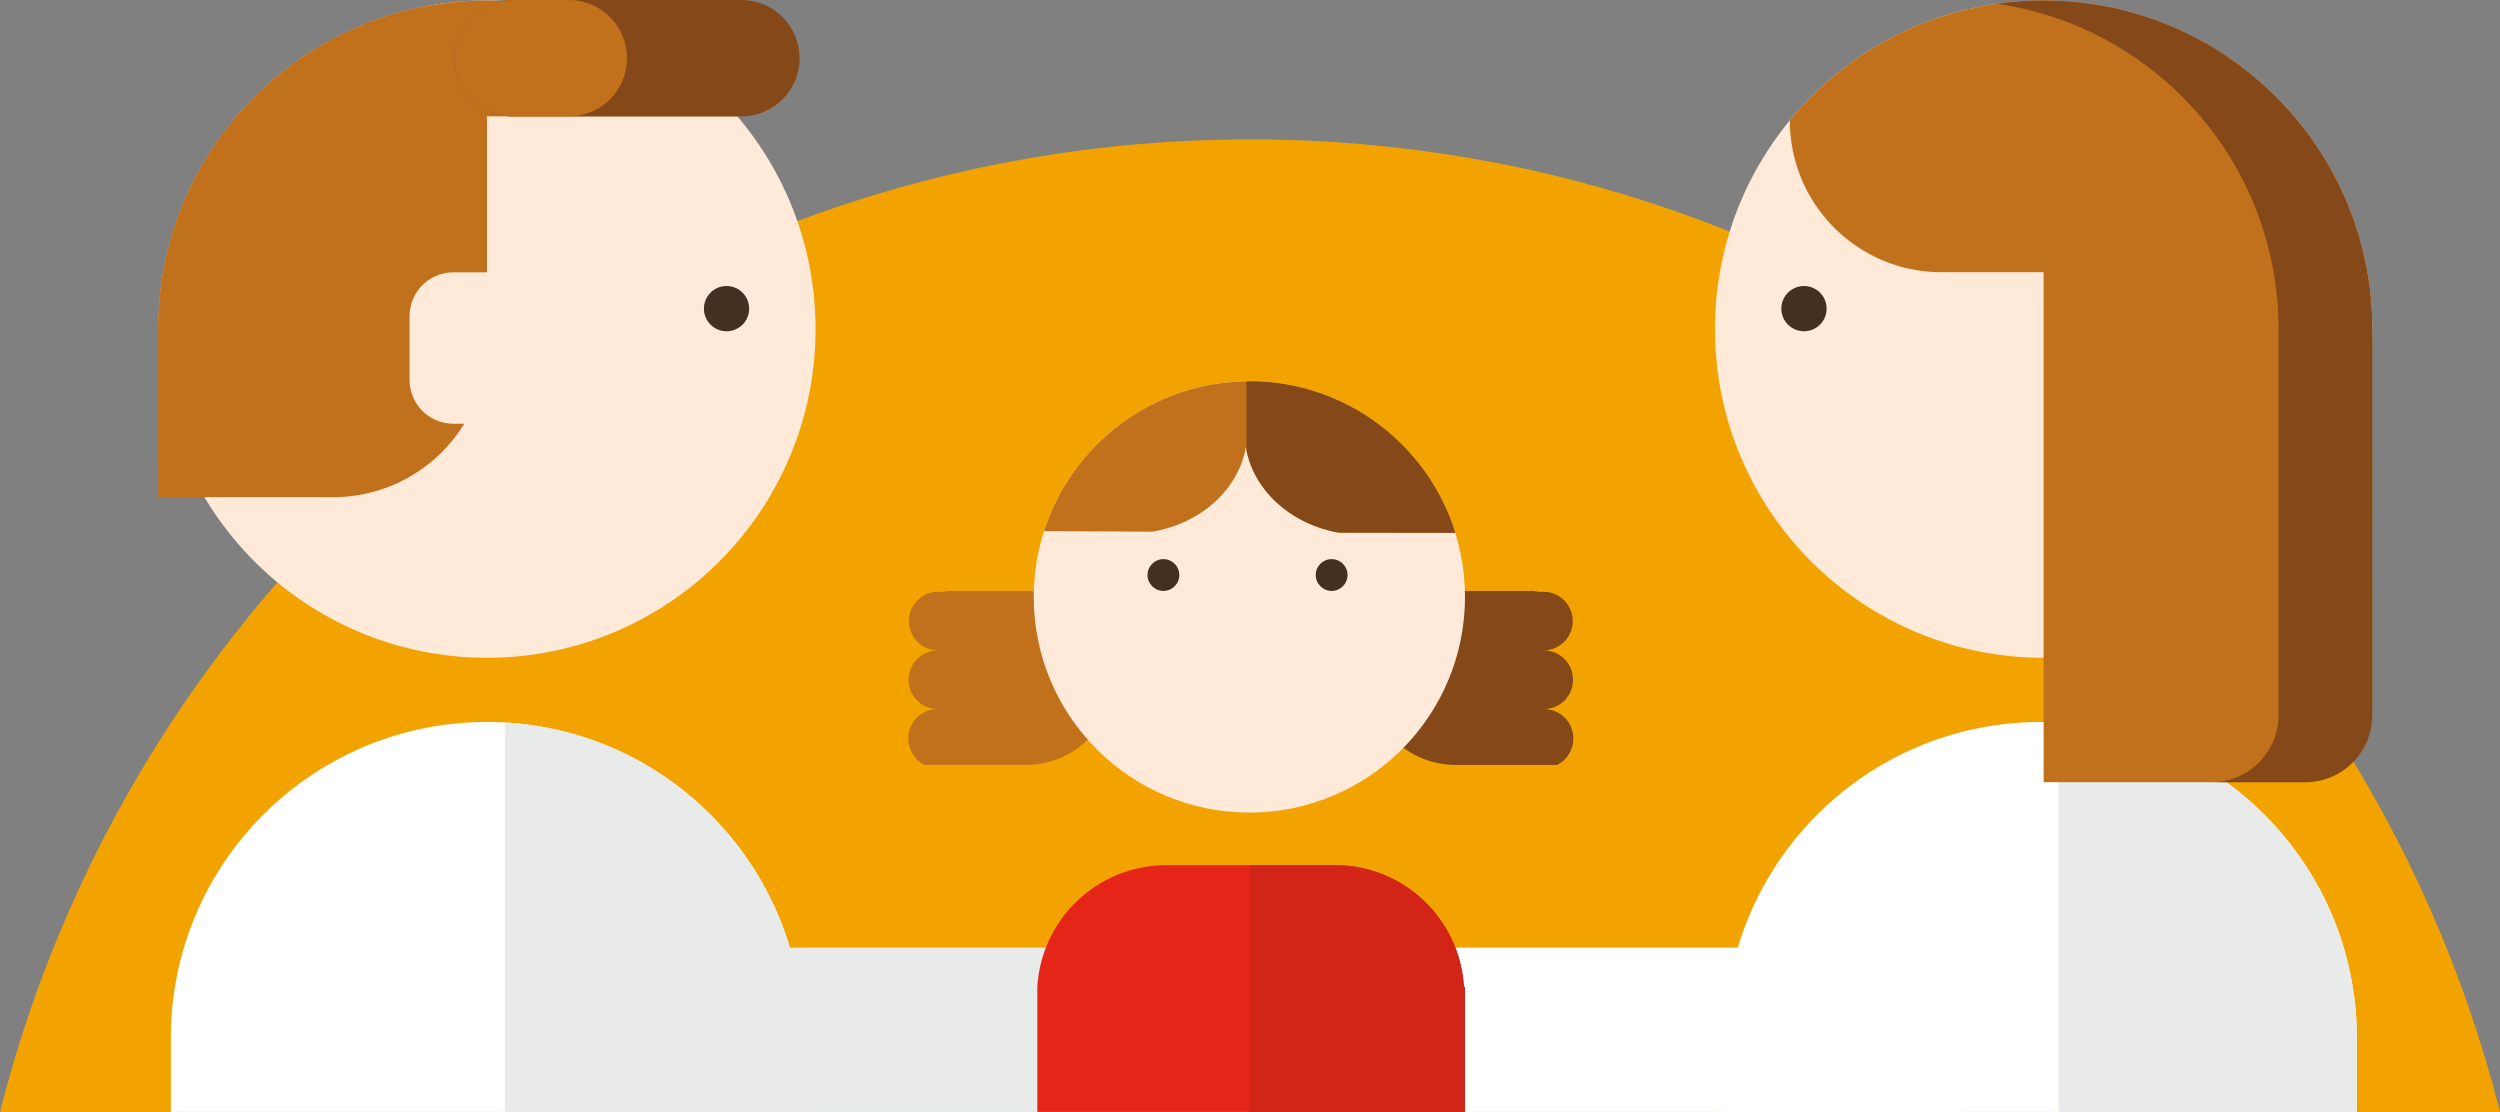 <?xml version="1.0" encoding="utf-8"?>
<!-- Generator: Adobe Illustrator 16.0.0, SVG Export Plug-In . SVG Version: 6.00 Build 0)  -->
<!DOCTYPE svg PUBLIC "-//W3C//DTD SVG 1.1//EN" "http://www.w3.org/Graphics/SVG/1.1/DTD/svg11.dtd">
<svg version="1.1" id="Layer_1" xmlns="http://www.w3.org/2000/svg" xmlns:xlink="http://www.w3.org/1999/xlink" x="0px" y="0px"
	 width="158px" height="70.274px" viewBox="603.962 537.251 158 70.274" enable-background="new 603.962 537.251 158 70.274"
	 xml:space="preserve">
<rect x="603.962" y="537.251" width="158" height="70.274" fill="#808080" stroke="none"/>
<g>
	<path fill="#F3A300" d="M603.962,607.526h158c-8.92-35.322-40.906-61.466-79-61.466
		C644.869,546.06,612.883,572.203,603.962,607.526z"/>
	<rect x="645.294" y="597.139" fill="#E9EAEA" width="40.718" height="10.387"/>
	<rect x="687.116" y="597.139" fill="#FFFFFF" width="40.719" height="10.387"/>
	<path fill="#E62519" d="M696.482,599.625c-0.253-4.292-3.804-7.697-8.159-7.697h-10.644c-4.355,0-7.906,3.405-8.159,7.697v7.9
		h27.03v-7.9H696.482z"/>
	<path fill="#D22417" d="M688.323,591.928h-5.383v15.598h13.61v-7.9h-0.068C696.229,595.333,692.678,591.928,688.323,591.928z"/>
	<path fill="#FFFFFF" d="M732.94,582.879c-11.032,0-19.977,8.944-19.977,19.976v4.671h39.952v-4.671
		C752.916,591.823,743.971,582.879,732.94,582.879z"/>
	<path fill="#E9EAEA" d="M734.08,582.912v24.613h18.836v-4.671C752.916,592.206,744.581,583.504,734.08,582.912z"/>
	<path fill="#FFFFFF" d="M634.735,582.879c-11.032,0-19.977,8.944-19.977,19.976v4.671h39.953v-4.671
		C654.711,591.823,645.766,582.879,634.735,582.879z"/>
	<path fill="#C1711B" d="M663.227,582.065c-1.025-0.004-1.851-0.839-1.845-1.863c0.005-1.023,0.839-1.85,1.864-1.844
		c-1.025-0.006-1.851-0.84-1.846-1.864c0.005-1.023,0.839-1.85,1.864-1.844c0,0,0.242,0.04,0.626-0.053h4.894
		c3.053,0,5.529,2.476,5.529,5.529s-2.476,5.469-5.529,5.469H662.4c-0.615-0.289-1.04-0.952-1.036-1.685
		C661.369,582.886,662.202,582.061,663.227,582.065z"/>
	<path fill="#844819" d="M701.533,582.065c1.024-0.004,1.851-0.839,1.845-1.863c-0.005-1.023-0.839-1.85-1.863-1.844
		c1.024-0.006,1.85-0.84,1.845-1.864c-0.005-1.023-0.839-1.85-1.864-1.844c0,0-0.241,0.04-0.626-0.053h-4.894
		c-3.054,0-5.529,2.476-5.529,5.529s2.476,5.469,5.529,5.469h6.385c0.615-0.289,1.04-0.952,1.036-1.685
		C703.392,582.886,702.558,582.061,701.533,582.065z"/>
	<circle fill="#FFE9D8" cx="682.922" cy="574.978" r="13.628"/>
	<path fill="#C1711B" d="M682.922,561.35c-6.076,0-11.22,3.977-12.979,9.469l6.845,0.034c3.063-0.514,5.443-2.655,5.915-5.348
		c0.443,2.696,2.801,4.863,5.86,5.407l7.374,0.011C694.21,565.376,689.036,561.35,682.922,561.35z"/>
	<circle fill="#433020" cx="677.49" cy="573.592" r="1.005"/>
	<circle fill="#433020" cx="688.121" cy="573.592" r="1.005"/>
	<circle fill="#FFE9D8" cx="733.118" cy="558.054" r="20.77"/>
	<path fill="#C1711B" d="M753.887,557.919c-0.033-5.189-1.97-9.928-5.146-13.552c-0.002-0.002-0.004-0.004-0.006-0.006
		c-0.163-0.187-0.33-0.369-0.5-0.55c-0.002-0.002-0.003-0.003-0.004-0.005c-0.169-0.179-0.342-0.355-0.518-0.528
		c-0.007-0.008-0.015-0.015-0.022-0.022c-0.171-0.169-0.346-0.335-0.522-0.497c-0.004-0.004-0.008-0.008-0.012-0.011
		c-0.179-0.164-0.36-0.325-0.545-0.483c-0.014-0.012-0.027-0.023-0.042-0.035c-0.178-0.151-0.357-0.3-0.541-0.445
		c-0.007-0.005-0.013-0.011-0.02-0.016c-0.188-0.148-0.377-0.293-0.569-0.436c-0.021-0.016-0.042-0.03-0.063-0.046
		c-0.183-0.134-0.368-0.266-0.556-0.394c-0.01-0.007-0.019-0.014-0.028-0.021c-0.195-0.132-0.393-0.261-0.592-0.388
		c-0.027-0.017-0.055-0.033-0.082-0.051c-0.188-0.118-0.379-0.233-0.57-0.345c-0.013-0.007-0.025-0.015-0.038-0.022
		c-0.201-0.116-0.405-0.229-0.611-0.34c-0.034-0.018-0.068-0.036-0.103-0.054c-0.192-0.102-0.387-0.201-0.583-0.297
		c-0.015-0.007-0.03-0.015-0.045-0.021c-0.207-0.102-0.418-0.198-0.63-0.292c-0.039-0.018-0.08-0.035-0.12-0.053
		c-0.197-0.086-0.396-0.17-0.598-0.25c-0.017-0.007-0.032-0.014-0.049-0.021c-0.214-0.085-0.43-0.165-0.646-0.243
		c-0.046-0.017-0.092-0.032-0.138-0.049c-0.203-0.07-0.407-0.14-0.613-0.204c-0.017-0.005-0.033-0.012-0.05-0.017
		c-0.22-0.068-0.44-0.133-0.663-0.194c-0.051-0.014-0.101-0.027-0.151-0.041c-0.21-0.056-0.42-0.109-0.632-0.159
		c-0.017-0.004-0.032-0.008-0.048-0.012c-0.225-0.053-0.451-0.1-0.679-0.145c-0.054-0.011-0.108-0.021-0.162-0.031
		c-0.218-0.041-0.436-0.079-0.655-0.113c-0.014-0.002-0.026-0.005-0.039-0.007c-0.23-0.035-0.462-0.065-0.694-0.093
		c-0.057-0.008-0.113-0.014-0.17-0.02c-0.228-0.025-0.456-0.049-0.686-0.066c-0.008,0-0.015-0.001-0.022-0.002
		c-0.235-0.018-0.472-0.03-0.71-0.04c-0.059-0.003-0.117-0.005-0.176-0.007c-0.238-0.009-0.479-0.014-0.719-0.014
		c-6.459,0-12.229,2.947-16.038,7.57v0.023c0,5.292,4.291,9.582,9.583,9.582h6.455v3.459v12.503v16.267h16.524
		c2.345,0,4.245-1.9,4.245-4.245L753.887,557.919L753.887,557.919z"/>
	<path fill="#844819" d="M753.887,557.919c-0.033-5.189-1.97-9.928-5.146-13.552c-0.002-0.002-0.004-0.004-0.006-0.006
		c-0.163-0.187-0.33-0.369-0.5-0.55c-0.002-0.002-0.003-0.003-0.004-0.005c-0.169-0.179-0.342-0.355-0.518-0.528
		c-0.007-0.008-0.015-0.015-0.022-0.022c-0.171-0.169-0.346-0.335-0.522-0.497c-0.004-0.004-0.008-0.008-0.012-0.011
		c-0.179-0.164-0.36-0.325-0.545-0.483c-0.014-0.012-0.027-0.023-0.042-0.035c-0.178-0.151-0.357-0.3-0.541-0.445
		c-0.007-0.005-0.013-0.011-0.02-0.016c-0.188-0.148-0.377-0.293-0.569-0.436c-0.021-0.016-0.042-0.03-0.063-0.046
		c-0.183-0.134-0.368-0.266-0.556-0.394c-0.01-0.007-0.019-0.014-0.028-0.021c-0.195-0.132-0.393-0.261-0.592-0.388
		c-0.027-0.017-0.055-0.033-0.082-0.051c-0.188-0.118-0.379-0.233-0.57-0.345c-0.013-0.007-0.025-0.015-0.038-0.022
		c-0.201-0.116-0.405-0.229-0.611-0.34c-0.034-0.018-0.068-0.036-0.103-0.054c-0.192-0.102-0.387-0.201-0.583-0.297
		c-0.015-0.007-0.03-0.015-0.045-0.021c-0.207-0.102-0.418-0.198-0.63-0.292c-0.039-0.018-0.08-0.035-0.12-0.053
		c-0.197-0.086-0.396-0.17-0.598-0.25c-0.017-0.007-0.032-0.014-0.049-0.021c-0.214-0.085-0.43-0.165-0.646-0.243
		c-0.046-0.017-0.092-0.032-0.138-0.049c-0.203-0.07-0.407-0.14-0.613-0.204c-0.017-0.005-0.033-0.012-0.05-0.017
		c-0.22-0.068-0.44-0.133-0.663-0.194c-0.051-0.014-0.101-0.027-0.151-0.041c-0.21-0.056-0.42-0.109-0.632-0.159
		c-0.017-0.004-0.032-0.008-0.048-0.012c-0.225-0.053-0.451-0.1-0.679-0.145c-0.054-0.011-0.108-0.021-0.162-0.031
		c-0.218-0.041-0.436-0.079-0.655-0.113c-0.014-0.002-0.026-0.005-0.039-0.007c-0.23-0.035-0.462-0.065-0.694-0.093
		c-0.057-0.008-0.113-0.014-0.17-0.02c-0.228-0.025-0.456-0.049-0.686-0.066c-0.008,0-0.015-0.001-0.022-0.002
		c-0.235-0.018-0.472-0.03-0.71-0.04c-0.059-0.003-0.117-0.005-0.176-0.007c-0.238-0.009-0.479-0.014-0.719-0.014
		c-1.006,0-1.993,0.073-2.961,0.212c0.072,0.011,0.145,0.019,0.217,0.029c0.013,0.002,0.025,0.005,0.039,0.007
		c0.219,0.034,0.438,0.072,0.655,0.113c0.054,0.011,0.108,0.021,0.162,0.031c0.228,0.045,0.454,0.092,0.679,0.145
		c0.016,0.004,0.031,0.008,0.047,0.012c0.213,0.05,0.423,0.104,0.633,0.159c0.051,0.014,0.101,0.027,0.151,0.041
		c0.222,0.062,0.443,0.126,0.662,0.194c0.018,0.005,0.034,0.011,0.051,0.017c0.206,0.064,0.41,0.134,0.613,0.204
		c0.046,0.017,0.092,0.032,0.138,0.049c0.217,0.078,0.433,0.158,0.646,0.243c0.016,0.007,0.032,0.014,0.049,0.021
		c0.201,0.08,0.399,0.164,0.598,0.25c0.04,0.018,0.08,0.035,0.12,0.053c0.212,0.094,0.422,0.19,0.63,0.291
		c0.015,0.008,0.029,0.016,0.044,0.022c0.196,0.096,0.391,0.195,0.584,0.297c0.034,0.018,0.068,0.036,0.103,0.054
		c0.206,0.11,0.409,0.224,0.611,0.34c0.013,0.008,0.024,0.015,0.037,0.022c0.192,0.111,0.382,0.227,0.57,0.345
		c0.027,0.017,0.055,0.034,0.082,0.051c0.2,0.126,0.397,0.256,0.592,0.388c0.01,0.007,0.02,0.014,0.029,0.021
		c0.188,0.128,0.373,0.26,0.556,0.394c0.021,0.016,0.042,0.03,0.062,0.046c0.193,0.142,0.383,0.287,0.57,0.436
		c0.007,0.005,0.013,0.011,0.02,0.016c0.183,0.146,0.363,0.294,0.541,0.445c0.014,0.012,0.027,0.023,0.042,0.035
		c0.185,0.158,0.366,0.319,0.545,0.483c0.004,0.003,0.008,0.007,0.012,0.011c0.177,0.162,0.352,0.328,0.522,0.497
		c0.007,0.008,0.015,0.015,0.022,0.022c0.176,0.173,0.348,0.35,0.517,0.528c0.002,0.002,0.003,0.003,0.005,0.005
		c0.169,0.18,0.336,0.363,0.5,0.55c0.002,0.002,0.004,0.004,0.006,0.006c3.177,3.624,5.113,8.362,5.146,13.552h0.001v24.524
		c0,2.345-1.9,4.246-4.245,4.246h5.921c2.345,0,4.246-1.901,4.246-4.246v-24.524H753.887z"/>
	<circle fill="#433020" cx="717.974" cy="556.757" r="1.43"/>
	<circle fill="#FFE9D8" cx="634.735" cy="558.054" r="20.77"/>
	<circle fill="#433020" cx="649.879" cy="556.757" r="1.43"/>
	<path fill="#C1711B" d="M616.839,565.611c0.646-0.928,1.613-1.654,2.764-2.053c0.945-0.327,1.906-0.586,2.875-0.81
		c0.225-0.102,1.028-0.447,1.243-0.553c0.542-0.263,1.079-0.533,1.613-0.81c2.411-1.252,4.809-2.505,7.372-3.427
		c0.655-0.235,1.351-0.271,2.028-0.156v-3.343l0,0v-9.854h15.827c-3.81-4.479-9.486-7.322-15.827-7.322
		c-0.241,0-0.48,0.006-0.72,0.014c-0.059,0.002-0.117,0.004-0.176,0.007c-0.237,0.01-0.474,0.022-0.71,0.04
		c-0.007,0.001-0.015,0.002-0.022,0.003c-0.229,0.018-0.458,0.04-0.685,0.065c-0.057,0.006-0.114,0.013-0.171,0.02
		c-0.232,0.027-0.464,0.058-0.694,0.093c-0.013,0.002-0.026,0.005-0.039,0.007c-0.22,0.034-0.438,0.072-0.655,0.113
		c-0.054,0.011-0.108,0.021-0.163,0.031c-0.227,0.045-0.454,0.093-0.678,0.145c-0.016,0.004-0.031,0.008-0.047,0.012
		c-0.212,0.05-0.423,0.104-0.632,0.159c-0.05,0.014-0.101,0.027-0.151,0.041c-0.222,0.062-0.443,0.126-0.663,0.194
		c-0.017,0.005-0.034,0.012-0.051,0.017c-0.206,0.064-0.41,0.134-0.613,0.204c-0.046,0.017-0.092,0.033-0.138,0.049
		c-0.217,0.078-0.433,0.158-0.646,0.243c-0.017,0.007-0.033,0.014-0.049,0.021c-0.201,0.08-0.399,0.164-0.597,0.25
		c-0.041,0.018-0.081,0.035-0.121,0.053c-0.212,0.094-0.422,0.19-0.63,0.292c-0.015,0.007-0.029,0.015-0.044,0.021
		c-0.196,0.096-0.391,0.195-0.583,0.297c-0.034,0.019-0.069,0.036-0.103,0.054c-0.206,0.11-0.41,0.224-0.611,0.34
		c-0.013,0.008-0.025,0.016-0.038,0.022c-0.192,0.112-0.382,0.228-0.57,0.345c-0.027,0.018-0.055,0.034-0.082,0.051
		c-0.2,0.127-0.397,0.256-0.592,0.389c-0.01,0.006-0.02,0.013-0.029,0.02c-0.188,0.128-0.373,0.26-0.556,0.395
		c-0.021,0.015-0.042,0.029-0.062,0.045c-0.192,0.143-0.382,0.287-0.57,0.436l-0.02,0.016c-0.183,0.146-0.363,0.294-0.542,0.446
		c-0.014,0.012-0.027,0.023-0.042,0.034c-0.185,0.158-0.366,0.319-0.545,0.483c-0.004,0.004-0.008,0.007-0.012,0.011
		c-0.177,0.162-0.351,0.328-0.522,0.497c-0.007,0.008-0.015,0.015-0.023,0.022c-0.175,0.173-0.348,0.35-0.517,0.528
		c-0.001,0.002-0.003,0.004-0.004,0.005c-0.169,0.181-0.336,0.363-0.5,0.55c-0.001,0.002-0.003,0.004-0.005,0.007
		c-3.177,3.623-5.113,8.361-5.146,13.551h-0.002v8.646C614.893,566.183,615.857,565.873,616.839,565.611z"/>
	<path fill="#C1711B" d="M630.623,537.694c-0.201,0.04-0.402,0.081-0.601,0.128c-0.016,0.004-0.031,0.008-0.047,0.012
		c-0.212,0.05-0.423,0.104-0.632,0.159c-0.05,0.014-0.101,0.027-0.151,0.041c-0.222,0.062-0.443,0.126-0.663,0.194
		c-0.017,0.005-0.034,0.011-0.051,0.017c-0.206,0.064-0.41,0.134-0.613,0.204c-0.046,0.017-0.092,0.032-0.138,0.049
		c-0.217,0.078-0.433,0.158-0.646,0.243c-0.017,0.007-0.033,0.014-0.05,0.021c-0.2,0.08-0.399,0.164-0.597,0.25
		c-0.04,0.018-0.081,0.035-0.121,0.053c-0.212,0.094-0.422,0.19-0.63,0.292c-0.015,0.007-0.029,0.015-0.044,0.021
		c-0.196,0.096-0.391,0.195-0.583,0.297c-0.034,0.018-0.068,0.036-0.103,0.054c-0.206,0.11-0.41,0.224-0.611,0.34
		c-0.013,0.008-0.025,0.016-0.038,0.022c-0.192,0.112-0.382,0.228-0.57,0.345c-0.027,0.018-0.055,0.034-0.082,0.051
		c-0.199,0.127-0.397,0.256-0.592,0.388c-0.01,0.007-0.019,0.014-0.029,0.021c-0.188,0.128-0.373,0.26-0.556,0.394
		c-0.021,0.016-0.042,0.03-0.062,0.046c-0.192,0.143-0.382,0.287-0.57,0.436c-0.006,0.005-0.013,0.011-0.019,0.016
		c-0.184,0.146-0.364,0.294-0.542,0.445c-0.014,0.012-0.028,0.023-0.042,0.035c-0.185,0.158-0.367,0.319-0.545,0.483
		c-0.004,0.003-0.007,0.007-0.011,0.011c-0.177,0.162-0.352,0.328-0.522,0.497c-0.008,0.008-0.016,0.015-0.023,0.022
		c-0.175,0.173-0.348,0.35-0.517,0.528c-0.001,0.002-0.003,0.003-0.004,0.005c-0.17,0.181-0.337,0.363-0.5,0.55
		c-0.002,0.002-0.004,0.004-0.006,0.006c-3.177,3.624-5.113,8.362-5.146,13.552h-0.002v10.75h11.053
		c5.367,0,9.717-4.352,9.717-9.718v-1.032v-3.459v-8.831C634.735,542.351,633.11,539.453,630.623,537.694z"/>
	<path fill="#FFE9D8" d="M629.845,561.258c0,1.531,1.241,2.772,2.772,2.772h6.517c1.531,0,2.772-1.241,2.772-2.772v-4.025
		c0-1.531-1.241-2.772-2.772-2.772h-6.517c-1.531,0-2.772,1.241-2.772,2.772V561.258L629.845,561.258z"/>
	<path fill="#844819" d="M654.494,540.93c0,2.03-1.647,3.677-3.678,3.677H636.36c-2.031,0-3.678-1.646-3.678-3.677l0,0
		c0-2.031,1.646-3.679,3.678-3.679h14.457C652.847,537.251,654.494,538.899,654.494,540.93L654.494,540.93z"/>
	<path fill="#C1711B" d="M643.588,540.93c0-2.031-1.646-3.679-3.678-3.679h-3.55c-2.031,0-3.678,1.647-3.678,3.679
		c0,2.03,1.646,3.677,3.678,3.677h3.55C641.941,544.607,643.588,542.96,643.588,540.93z"/>
	<path fill="#844819" d="M682.922,561.35c-0.06,0-0.119,0.003-0.179,0.004v4.37c0.532,2.594,2.843,4.659,5.819,5.188l7.375,0.011
		C694.21,565.376,689.036,561.35,682.922,561.35z"/>
	<path fill="#E9EAEA" d="M635.876,582.912v24.613h18.835v-4.671C654.711,592.206,646.376,583.504,635.876,582.912z"/>
</g>
</svg>
